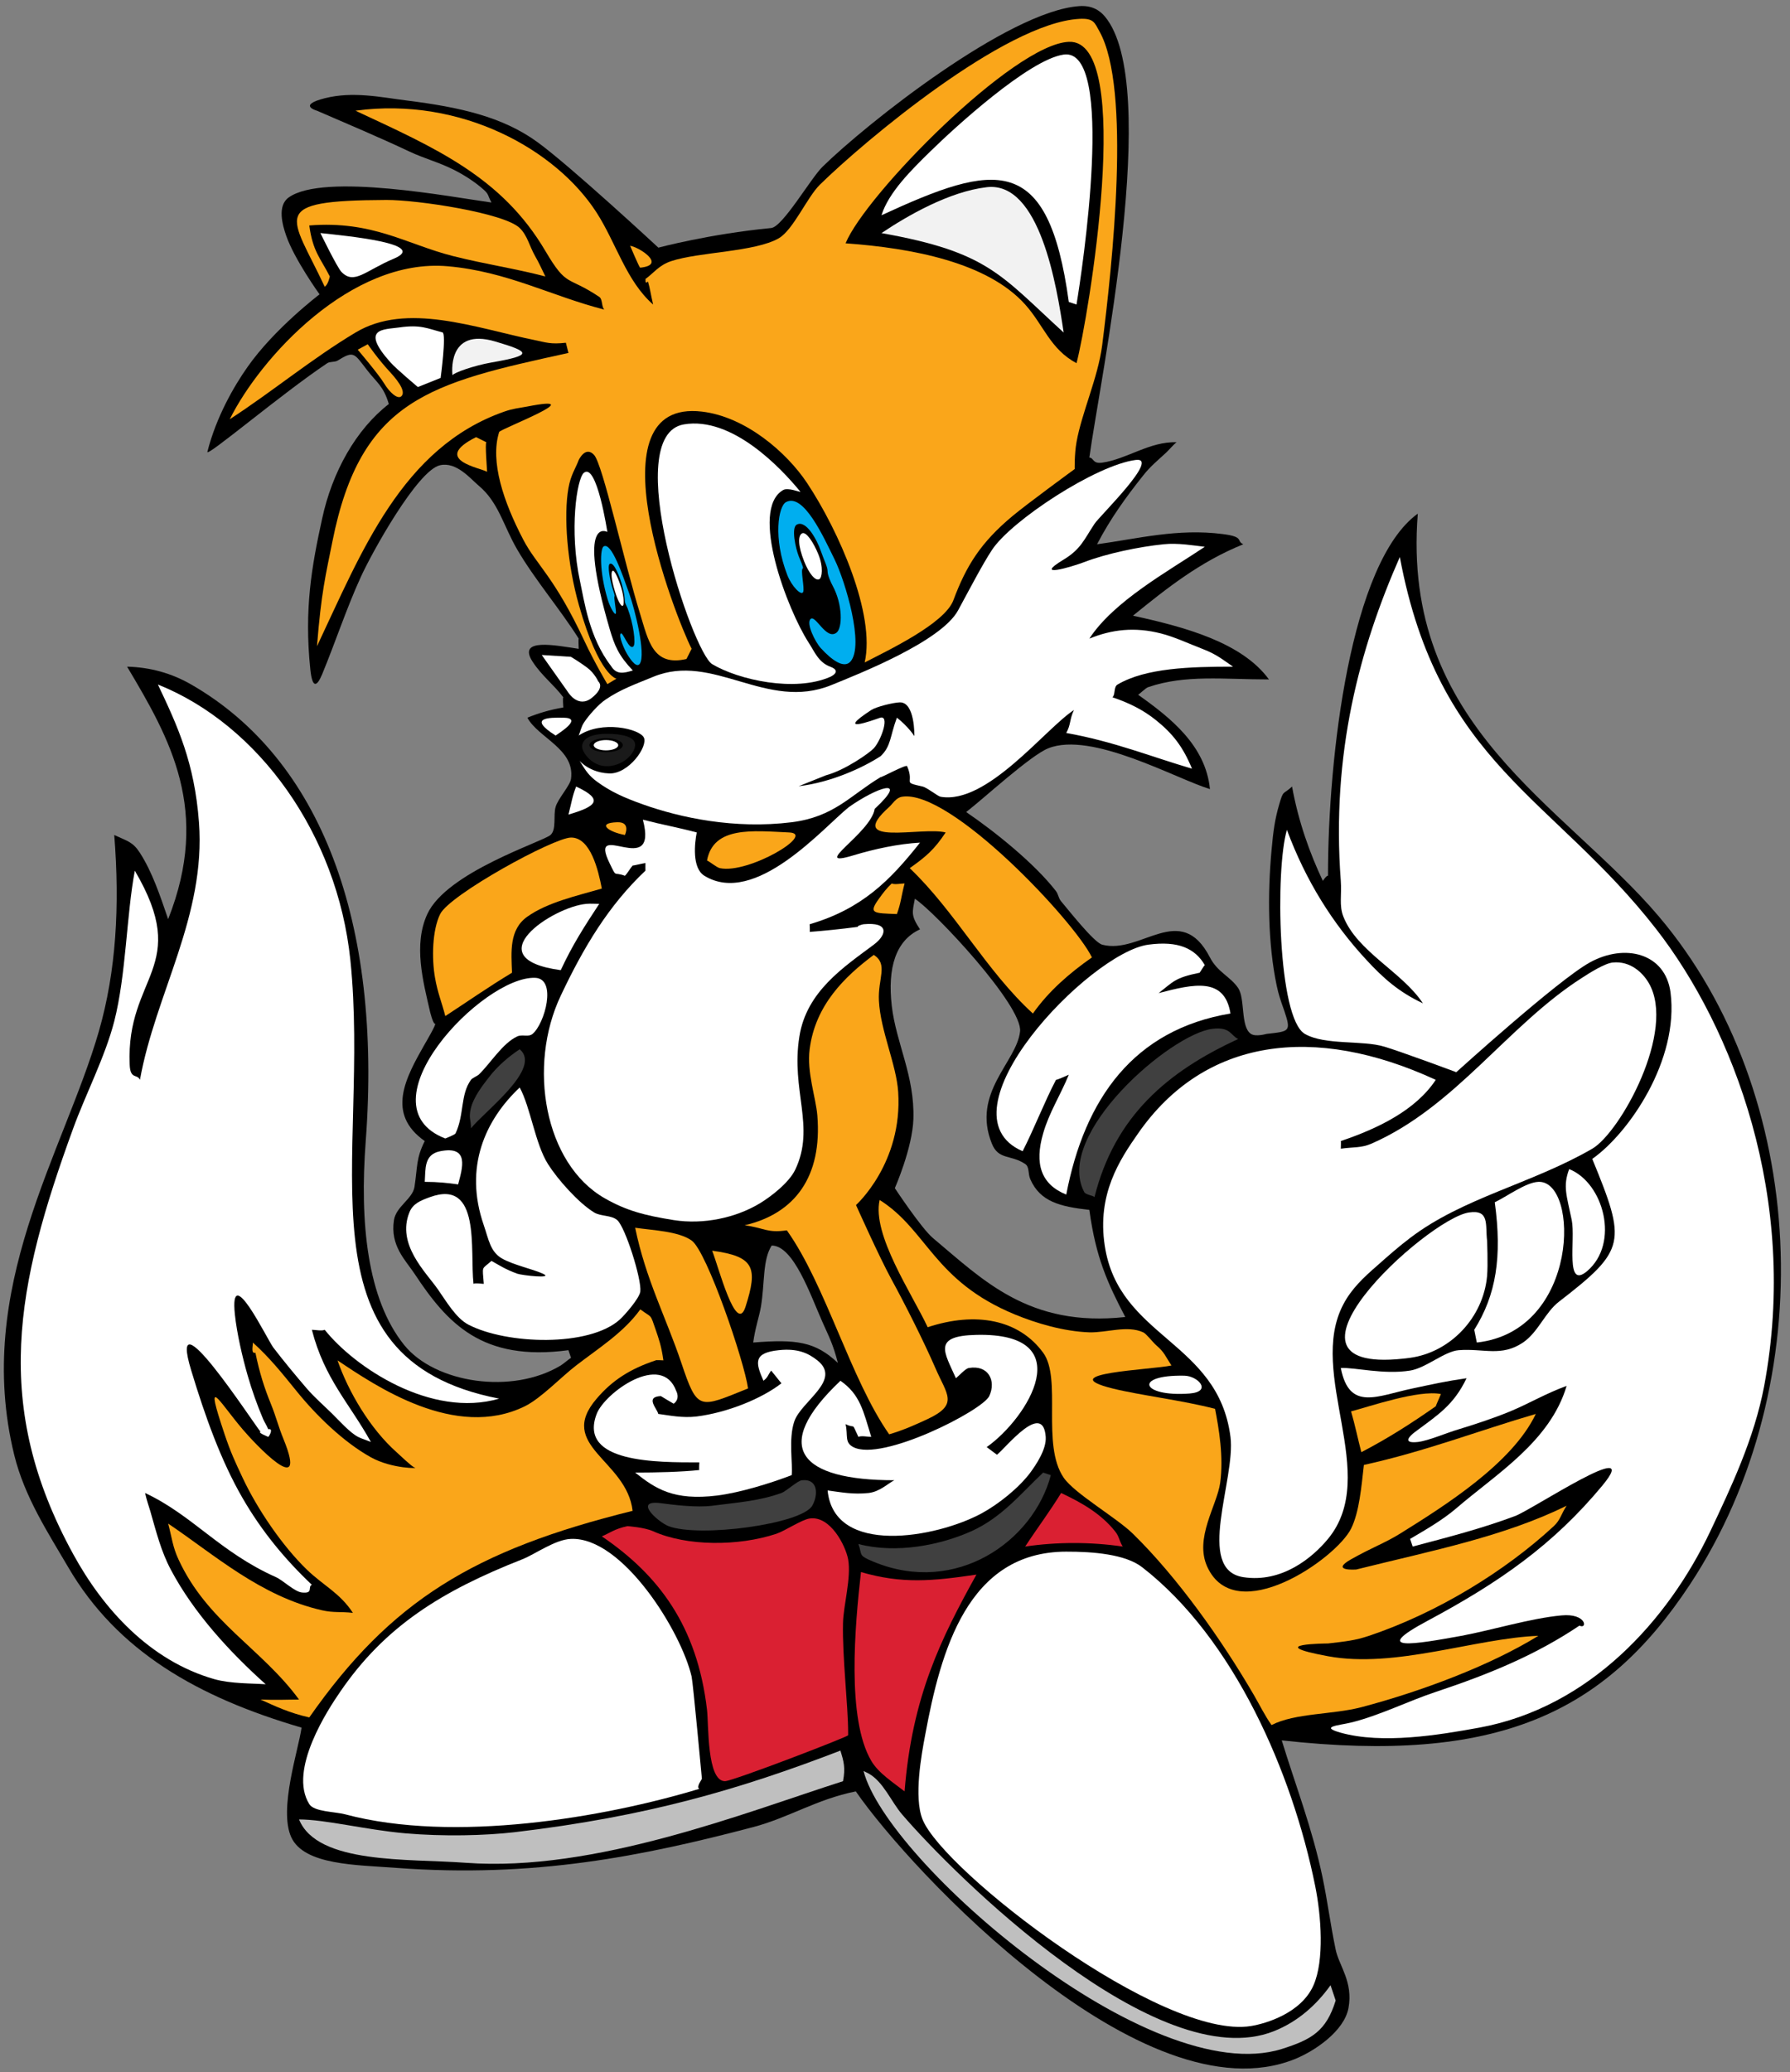 <?xml version="1.0" encoding="UTF-8" standalone="no"?>
<!-- Generator: Adobe Illustrator 15.0.0, SVG Export Plug-In . SVG Version: 6.00 Build 0)  -->

<svg
   xmlns:dc="http://purl.org/dc/elements/1.1/"
   xmlns:cc="http://creativecommons.org/ns#"
   xmlns:rdf="http://www.w3.org/1999/02/22-rdf-syntax-ns#"
   xmlns:svg="http://www.w3.org/2000/svg"
   xmlns="http://www.w3.org/2000/svg"
   xmlns:sodipodi="http://sodipodi.sourceforge.net/DTD/sodipodi-0.dtd"
   xmlns:inkscape="http://www.inkscape.org/namespaces/inkscape"
   version="1.1"
   id="ƒŒƒCƒ_x201E__x7C__1"
   x="0px"
   y="0px"
   width="197px"
   height="228px"
   viewBox="0 0 197 228"
   enable-background="new 0 0 197 228"
   xml:space="preserve"
   sodipodi:docname="tails.svg"
   inkscape:version="0.92.4 (5da689c313, 2019-01-14)"><rect x="0" y="0" width="197" height="228" fill="#808080" stroke="none"/><defs
   id="defs129" /><sodipodi:namedview
   pagecolor="#ffffff"
   bordercolor="#666666"
   borderopacity="1"
   objecttolerance="10"
   gridtolerance="10"
   guidetolerance="10"
   inkscape:pageopacity="0"
   inkscape:pageshadow="2"
   inkscape:window-width="1366"
   inkscape:window-height="715"
   id="namedview127"
   showgrid="false"
   inkscape:zoom="2.0701754"
   inkscape:cx="97.330357"
   inkscape:cy="146.2388"
   inkscape:window-x="-8"
   inkscape:window-y="22"
   inkscape:window-maximized="1"
   inkscape:current-layer="ƒŒƒCƒ_x201E__x7C__1" />
<g
   id="g124"
   transform="matrix(1.061,0,0,1.061,-6.175,-6.702)">
	<path
   d="m 177.904,101.367 c -9.89,-11.661 -26.766,-19.728 -25.019,-41.786 -6.995,5.05 -9.316,25.249 -9.316,37.555 -0.141,-0.066 -0.532,0.521 -0.532,0.529 -1.356,-2.868 -2.537,-6.149 -3.194,-9.786 -0.932,0.876 -0.89,0.297 -1.331,1.851 -0.441,1.504 -0.615,2.694 -0.798,4.761 -0.424,4.645 -0.366,9.728 0.532,14.017 0.083,0.413 0.225,0.934 0.266,1.058 0.208,0.71 0.366,1.099 0.532,1.587 0.724,2.165 0.533,2.107 -1.863,2.38 0,0 -1.098,0.323 -1.597,0 -1.106,-0.719 -0.59,-3.661 -1.331,-4.76 -0.815,-1.198 -2.138,-1.637 -2.928,-3.174 -3.053,-5.909 -7.162,-0.256 -11.179,-1.322 -0.873,-0.24 -3.585,-3.711 -4.258,-4.496 -0.283,-0.331 -0.283,-0.727 -0.533,-1.058 -2.212,-2.852 -6.313,-6.157 -9.315,-8.199 1.771,-1.363 6.679,-5.884 8.517,-6.611 4.5,-1.802 13.25,3.165 16.769,4.231 -0.449,-4.521 -4.084,-7.396 -7.453,-9.785 0.2,-0.099 0.757,-0.694 1.064,-0.793 3.876,-1.314 7.794,-0.794 12.51,-0.794 -2.812,-3.843 -8.708,-5.43 -14.106,-6.611 3.46,-2.802 6.928,-5.587 11.445,-7.405 -0.765,-0.339 0.158,-0.769 -2.129,-1.058 -4.683,-0.604 -8.8,0.479 -13.042,1.058 1.389,-2.669 3.002,-4.893 4.791,-7.141 0.732,-0.934 1.539,-1.587 2.396,-2.38 0.308,-0.289 0.749,-0.834 1.064,-1.058 -2.786,-0.099 -5.148,1.752 -7.719,2.116 -1.015,0.141 -0.848,-0.496 -1.331,-0.529 1.089,-8.009 7.561,-38.679 1.597,-45.753 -0.549,-0.645 -1.355,-1.157 -2.662,-1.058 -7.369,0.537 -22.1,12.224 -26.616,16.662 -1.206,1.173 -4.122,6.231 -5.323,6.347 -6.408,0.617 -11.7,2.035 -11.7,2.035 0,0 -9.134,-8.474 -12.569,-10.962 -3.618,-2.62 -8.053,-3.61 -13.526,-4.296 -2.745,-0.347 -5.573,-0.971 -8.493,-0.239 -2.919,0.731 -0.823,1.297 -0.823,1.297 3.136,1.355 6.646,2.843 9.582,4.231 1.563,0.735 2.994,1.091 4.525,1.851 1.106,0.545 2.295,1.306 3.194,2.116 0.549,0.488 0.391,0.587 0.798,1.322 -3.976,-0.537 -17.375,-3.124 -21.027,-0.529 -1.214,0.852 -0.657,2.859 -0.266,3.967 0.848,2.455 3.46,6.083 3.46,6.083 0,0 -4.681,3.546 -7.475,7.539 -1.373,1.942 -3.247,5.168 -4.158,8.789 -0.163,0.648 7.724,-6.046 12.432,-9.187 0.258,-0.182 0.79,-0.099 1.064,-0.264 1.697,-1.05 1.702,-0.798 3.041,0.945 0.998,1.306 1.717,1.649 2.282,3.55 -3.402,2.637 -5.872,7.033 -6.92,11.901 -1.056,4.834 -1.882,9.308 -1.221,15.639 0.208,1.986 0.68,1.791 1.221,0.493 1.381,-3.339 2.521,-6.827 3.993,-10.05 1.123,-2.496 5.905,-11.132 8.251,-11.636 1.705,-0.372 3.136,1.396 3.993,2.116 2.071,1.727 2.57,4.173 3.992,6.611 1.813,3.116 4.442,6.174 6.388,9.256 -0.05,0.008 0,0.967 0,1.058 -2.387,-0.355 -6.405,-1.182 -4.791,1.322 0.932,1.446 2.179,2.364 3.194,3.703 -0.083,0.058 0,0.934 0,1.058 -1.381,0.224 -2.662,0.62 -3.727,1.058 1.115,2.083 4.966,3.256 4.525,6.347 -0.108,0.719 -1.347,2.033 -1.597,2.909 -0.258,0.868 0.113,2.349 -0.533,2.909 -0.812,0.706 -10.771,3.843 -12.775,8.199 -1.472,3.182 -0.424,7.025 0.266,10.05 0,0.008 0.324,1.363 0.532,1.322 0.216,-0.05 -1.065,2.116 -1.065,2.116 -1.988,3.496 -4.034,7.215 0,10.05 -0.906,1.802 -0.74,2.636 -1.064,4.76 -0.2,1.24 -1.913,2.033 -2.129,3.438 -0.416,2.662 1.206,4.157 2.129,5.554 3.402,5.149 7.003,9.141 15.97,7.934 l 0.266,0.793 c -0.316,0.207 -0.773,0.611 -1.064,0.793 -5.057,3.049 -13.042,1.834 -16.236,-2.116 -3.843,-4.76 -4.633,-12.711 -3.993,-21.157 1.705,-22.752 -4.666,-39.621 -18.099,-47.34 -2.038,-1.174 -4.258,-1.793 -6.654,-1.852 4.466,7.488 8.708,14.935 4.258,26.183 -0.823,-2.405 -1.639,-4.868 -2.928,-6.876 -0.74,-1.149 -1.289,-1.207 -2.662,-1.852 0.583,7.372 0.2,14.125 -1.597,20.364 -3.626,12.545 -13,26.628 -8.784,43.901 1.073,4.405 3.585,8.199 5.589,11.637 5.099,8.752 13.466,13.513 24.221,16.662 -0.308,2.281 -2.404,8.463 -1.065,11.372 1.339,2.901 6.771,2.86 10.913,3.174 14.282,1.058 25.494,-1.207 36.997,-4.231 3.743,-0.992 6.546,-2.876 10.647,-3.703 5.639,8.19 29.843,34.042 45.514,27.769 2.079,-0.834 5.132,-2.893 5.589,-5.29 0.507,-2.744 -0.981,-4.38 -1.331,-6.083 -0.565,-2.719 -0.833,-4.97 -1.366,-7.515 -1.064,-5.066 -2.776,-9.444 -4.224,-14.171 22.283,2.463 33.47,-2.735 42.32,-16.132 13.834,-20.95 12.262,-51.058 -3.192,-69.29 z m -93.956,44.167 c 0.208,-1.529 0.607,-2.612 0.799,-3.703 0.416,-2.488 0.161,-4.851 1.117,-6.354 2.275,0 4.023,5.131 5.271,7.941 0.666,1.504 1.098,2.281 1.597,4.231 -2.346,-2.214 -4.309,-2.471 -8.784,-2.115 z M 102.58,134.69 c -1.181,-0.992 -3.94,-5.164 -3.94,-5.164 0,0 1.825,-4.134 1.925,-7.175 0.142,-4.479 -1.793,-7.843 -2.243,-11.728 -0.458,-3.95 0.416,-6.785 2.928,-7.934 -0.957,-1.446 -0.807,-1.727 -0.532,-3.173 2.079,1.347 11.179,11.083 10.913,13.752 -0.333,3.165 -5.057,6.347 -2.928,11.636 0.69,1.728 1.963,1.116 3.46,2.116 0.458,0.306 0.274,1.008 0.532,1.586 1.015,2.314 3.069,2.835 6.122,3.174 0.666,4.934 1.896,7.604 3.726,11.107 -9.999,1.101 -14.765,-3.849 -19.963,-8.197 z"
   id="path2"
   inkscape:connector-curvature="0" />
	<path
   d="m 95.394,189.964 c 2.404,9.38 29.719,33.1 43.384,28.827 3.111,-0.984 4.608,-1.852 5.589,-5.025 0,0 -0.465,-1.38 -0.532,-1.587 -1.464,2.05 -3.385,3.769 -5.855,4.76 -12.052,4.818 -33.262,-16.248 -38.594,-22.48 -1.131,-1.322 -1.93,-3.372 -3.46,-4.231 z"
   id="path4"
   inkscape:connector-curvature="0"
   style="fill:#bfbfbf" />
	<path
   d="m 92.998,187.849 c -10.497,4.042 -20.104,6.843 -33.803,8.463 -3.086,0.355 -7.354,0.461 -11.355,0.114 -4.101,-0.364 -8.274,-1.437 -11.002,-1.437 1.913,4.678 11.329,4.05 17.301,4.496 13.383,0.991 29.003,-5.224 39.126,-8.463 0.265,-1.397 0.074,-2.049 -0.267,-3.173 z"
   id="path6"
   inkscape:connector-curvature="0"
   style="fill:#bfbfbf" />
	<path
   d="m 95.127,169.336 c -0.632,5.604 -1.498,15.207 1.064,19.57 0.749,1.281 2.263,2.24 3.46,3.174 0.782,-9.893 3.809,-15.901 7.452,-22.48 -4.557,0.67 -7.692,0.983 -11.976,-0.264 z"
   id="path8"
   inkscape:connector-curvature="0"
   style="fill:#da2032" />
	<path
   d="m 116.42,167.22 c -10.214,0.008 -13.009,10.223 -14.639,19.042 -0.366,1.926 -1.198,6.422 -0.266,8.728 2.154,5.364 24.886,22.918 34.069,21.422 1.534,-0.252 5.183,-1.32 6.473,-4.204 1.157,-2.588 0.805,-7.246 0.189,-10.301 -2.362,-11.718 -8.396,-25.66 -17.955,-33.075 -1.731,-1.343 -5.06,-1.62 -7.871,-1.612 z"
   id="path10"
   inkscape:connector-curvature="0"
   style="fill:#ffffff" />
	<path
   d="m 65.051,165.897 c -1.647,0.058 -3.701,1.579 -5.057,2.116 -8.342,3.281 -14.24,6.934 -18.897,13.752 -1.206,1.752 -5.415,8.1 -3.194,11.637 0.499,0.802 2.637,0.769 3.726,1.058 11.304,3.009 26.883,0.331 36.73,-2.645 -0.374,-0.19 0.316,-1.033 0.266,-1.058 0,0 -0.915,-9.917 -1.064,-10.579 -1.073,-4.66 -7.154,-14.495 -12.51,-14.281 z"
   id="path12"
   inkscape:connector-curvature="0"
   style="fill:#ffffff" />
	<path
   d="m 89.804,163.782 c -0.824,0.116 -2.537,1.273 -3.46,1.587 -3.976,1.314 -9.307,1.29 -12.776,-0.265 -0.906,-0.413 -2.662,-0.529 -2.662,-0.529 -1.339,0.273 -1.93,0.769 -2.662,1.058 5.814,3.95 9.89,9.215 10.913,17.984 0.183,1.579 -0.025,7.405 1.863,7.405 0.815,-0.008 12.643,-4.554 12.776,-4.76 0,-0.091 0,-0.173 0,-0.265 0,-2.876 -0.615,-7.835 -0.532,-11.372 0.033,-1.785 0.874,-4.711 0.532,-6.612 -0.257,-1.388 -1.829,-4.545 -3.992,-4.231 z"
   id="path14"
   inkscape:connector-curvature="0"
   style="fill:#da2032" />
	<path
   d="m 115.888,161.137 c -1.223,1.992 -2.454,3.604 -3.727,5.554 3.261,-0.487 6.837,-0.487 10.114,0 -0.424,-0.735 -0.341,-1.017 -0.798,-1.587 -1.43,-1.785 -3.36,-2.925 -5.589,-3.967 z"
   id="path16"
   inkscape:connector-curvature="0"
   style="fill:#da2032" />
	<path
   d="m 89.005,159.815 c -0.458,0.042 -1.613,1.132 -2.129,1.322 -2.295,0.827 -4.491,0.975 -7.186,1.322 -1.655,0.207 -3.993,-0.091 -5.323,-0.264 -2.953,-0.389 -0.233,1.983 0.798,2.38 3.21,1.215 13.791,-0.207 14.905,-2.116 0.616,-1.065 0.665,-2.818 -1.065,-2.644 z"
   id="path18"
   inkscape:connector-curvature="0"
   style="fill:#404040" />
	<path
   d="m 114.025,159.021 c -2.346,2.207 -4.292,4.661 -7.453,6.083 -3.177,1.422 -7.752,2.364 -11.711,1.323 0.432,1.165 -0.092,1.157 1.597,1.851 8.534,3.513 16.552,-2.124 18.365,-8.992 z"
   id="path20"
   inkscape:connector-curvature="0"
   style="fill:#404040" />
	<path
   d="m 145.964,152.674 c 0.399,1.363 0.732,2.967 1.065,4.231 2.803,-1.455 5.24,-3.025 7.719,-4.76 -0.009,-0.017 0.729,-1.707 0.539,-1.269 -2.314,-0.474 -7.526,1.335 -9.323,1.798 z"
   id="path22"
   inkscape:connector-curvature="0"
   style="fill:#faa61a" />
	<path
   d="M 105.242,149.5"
   id="path24"
   inkscape:connector-curvature="0"
   style="fill:#ffffff" />
	<path
   d="m 128.664,148.972 c -5.339,-0.099 -4.466,2.223 0.533,1.851 2.403,-0.182 0.906,-1.826 -0.533,-1.851 z"
   id="path26"
   inkscape:connector-curvature="0"
   style="fill:#ffffff" />
	<path
   d="m 86.61,146.327 c -2.678,0.272 -2.42,1.306 -1.597,3.173 0.491,-0.396 0.416,-0.521 0.798,-1.058 l 1.064,1.322 c -2.079,1.612 -5.614,3.033 -8.783,3.438 -1.489,0.182 -2.853,-0.116 -3.992,-0.265 -0.108,-0.545 -1.414,-1.769 0.266,-1.851 0,0 1.198,0.727 1.331,0.793 0.724,-0.521 0.266,-1.322 0.266,-1.322 -1.497,-4.091 -7.411,0.182 -8.251,2.38 -1.955,5.1 6.288,5.025 10.646,5.025 0,0.033 -0.042,0.777 0,0.793 -1.805,0.198 -4.45,0.265 -6.654,0.265 2.087,1.661 3.976,2.942 8.517,2.38 2.396,-0.306 5.548,-1.281 7.719,-2.116 0.133,-1.132 -0.349,-3.736 0.266,-5.554 0.699,-2.107 4.991,-4.289 2.396,-6.347 -0.948,-0.75 -2.038,-1.262 -3.992,-1.056 z"
   id="path28"
   inkscape:connector-curvature="0"
   style="fill:#ffffff" />
	<path
   d="m 107.104,144.74 c -4.625,0.099 -3.318,1.802 -2.129,4.496 0.308,-0.24 0.973,-1 1.331,-1.058 2.029,-0.355 2.87,1.306 2.129,2.909 -0.707,1.496 -11.129,6.835 -14.106,5.29 -0.932,-0.488 -0.524,-1.182 -0.799,-2.38 1.106,0.545 0.549,-0.331 1.331,1.322 0.291,-0.148 0.99,0 1.331,0 -0.823,-2.678 -1.148,-4.397 -3.194,-5.818 -7.328,6.926 -4.184,10.314 5.589,10.314 -0.64,0.314 -1.489,1.182 -2.662,1.322 -1.588,0.173 -2.845,-0.074 -4.259,-0.265 0.666,6.827 11.254,4.926 15.97,2.38 1.78,-0.967 3.859,-2.636 5.057,-4.231 0.574,-0.785 1.688,-2.405 1.597,-3.703 -0.274,-3.802 -4.184,1.19 -5.057,1.852 -0.025,-0.017 -1.064,-0.793 -1.064,-0.793 4.259,-3 9.782,-11.885 -1.065,-11.637 z"
   id="path30"
   inkscape:connector-curvature="0"
   style="fill:#ffffff" />
	<path
   d="m 72.237,142.096 c -1.713,2.396 -4.333,4.025 -6.654,5.818 -1.555,1.19 -3.635,3.396 -5.323,4.231 -7.211,3.537 -15.471,-2.108 -19.43,-4.761 1.114,3.231 3.377,7.083 6.122,9.521 0.258,0.231 1.622,1.537 1.863,1.587 0.624,0.107 -2.304,0.173 -4.525,-1.058 -2.87,-1.595 -5.714,-4.388 -7.719,-6.876 -1.472,-1.818 -2.794,-3.471 -4.524,-5.025 0.033,0.272 -0.241,1.207 0.266,1.058 0.433,2.107 0.923,3.628 1.597,5.29 0.574,1.413 0.74,2.256 1.331,3.703 2.612,6.421 -3.028,0.396 -4.259,-1.058 -2.52,-2.967 -4.034,-5.926 -1.863,0.529 0.632,1.884 1.089,2.852 1.863,4.496 1.531,3.265 4.134,7.083 6.654,9.521 1.705,1.653 3.427,2.413 4.791,4.496 -1.339,-0.149 -1.963,0.008 -3.194,-0.265 -6.388,-1.446 -11.22,-5.802 -15.97,-8.992 0.399,1.521 0.466,2.405 1.065,3.702 2.986,6.496 8.633,9.249 12.509,14.546 -1.181,0 -2.354,0.066 -3.992,0 1.505,0.678 3.002,1.397 5.057,1.851 8.451,-12.066 17.026,-17.339 33.537,-21.422 -0.599,-5.289 -7.952,-6.727 -3.727,-11.637 1.622,-1.9 3.452,-3.074 6.122,-3.967 0,-0.05 0.724,0 0.798,0 -0.208,-1.504 -0.474,-2.215 -0.798,-3.173 -0.607,-1.744 -0.324,-1.165 -1.597,-2.115 z"
   id="path32"
   inkscape:connector-curvature="0"
   style="fill:#faa61a" />
	<path
   d="m 79.69,136.013 c 0.648,1.612 2.495,8.81 3.46,5.818 1.306,-4.075 0.923,-5.231 -3.46,-5.818 z"
   id="path34"
   inkscape:connector-curvature="0"
   style="fill:#faa61a" />
	<path
   d="m 71.705,133.632 c 1.098,5.347 3.194,9.273 4.791,14.017 1.688,5.033 1.838,4.694 6.92,2.645 -0.391,-2.81 -4.267,-14.215 -5.855,-15.339 -1.373,-0.967 -3.977,-1.05 -5.856,-1.323 z"
   id="path36"
   inkscape:connector-curvature="0"
   style="fill:#faa61a" />
	<path
   d="m 158.208,132.045 c -4.367,0.62 -22.566,17.29 -6.122,15.075 4.167,-0.57 7.586,-4.157 7.985,-8.463 0.108,-1.207 0,-3.702 0,-3.702 -0.191,-1.637 0.275,-3.224 -1.863,-2.91 z"
   id="path38"
   inkscape:connector-curvature="0"
   style="fill:#ffffff" />
	<path
   d="m 97.064,130.751 c -0.815,3.587 3.354,9.716 4.983,13.195 4.992,-1.646 9.449,-0.81 11.978,2.645 1.971,2.694 -0.216,9.521 2.129,12.959 1.114,1.637 5.498,4.157 7.187,5.818 4.625,4.529 9.199,10.984 12.509,16.662 0.69,1.19 1.156,2.165 1.863,3.173 2.462,-1.264 6.305,-1.066 9.316,-1.851 6.229,-1.645 13.35,-4.314 18.365,-7.405 -6.538,0.248 -14.832,3.409 -21.826,2.116 -6.993,-1.293 0,-1.322 0,-1.322 1.863,-0.215 2.795,-0.306 4.259,-0.793 7.136,-2.405 14.123,-6.71 19.164,-11.372 0.707,-0.661 0.757,-1.256 1.331,-2.116 -6.555,3.215 -13.849,4.628 -21.826,6.612 0,0 -2.767,0.203 -0.532,-1.058 2.235,-1.26 3.46,-1.661 5.057,-2.645 4.7,-2.925 11.678,-7.322 14.106,-12.43 -5.814,1.694 -11.428,3.876 -17.833,5.29 -0.258,2.24 -0.466,4.868 -1.331,6.612 -1.58,3.141 -11.969,10.331 -14.905,3.967 -1.38,-2.983 1.006,-6.38 1.331,-8.728 0.366,-2.71 -0.133,-5.603 -0.532,-7.669 -3.335,-0.876 -7.827,-1.413 -10.646,-2.116 -6.338,-1.587 4.076,-1.934 6.122,-2.38 -0.682,-1.042 -0.715,-1.355 -1.597,-2.116 -0.316,-0.272 -1.015,-1.182 -1.331,-1.322 -1.664,-0.76 -3.785,0.05 -5.589,0 -2.67,-0.091 -5.525,-0.948 -7.719,-1.851 -8.433,-3.475 -9.076,-8.751 -14.033,-11.875 z"
   id="path40"
   inkscape:connector-curvature="0"
   style="fill:#faa61a" />
	<path
   d="m 165.395,128.872 c -1.306,0.049 -3.352,1.57 -4.525,2.116 0.773,5.678 0.141,9.612 -2.129,13.224 l 0.266,1.322 c 10.704,-1.191 10.638,-16.852 6.388,-16.662 z"
   id="path42"
   inkscape:connector-curvature="0"
   style="fill:#ffffff" />
	<path
   d="m 168.588,127.55 c -0.674,1.777 -0.258,2.744 0.266,5.289 0.408,2.017 -0.724,7.248 1.597,5.29 3.41,-2.91 1.705,-9.166 -1.863,-10.579 z"
   id="path44"
   inkscape:connector-curvature="0"
   style="fill:#ffffff" />
	<path
   d="m 51.477,125.698 c -1.697,0.331 -1.505,1.852 -1.597,3.174 1.356,0 2.396,0.116 3.46,0.265 0.441,-1.679 1.214,-4.05 -1.863,-3.439 z"
   id="path46"
   inkscape:connector-curvature="0"
   style="fill:#ffffff" />
	<path
   d="m 59.728,119.087 c -3.568,3.363 -5.814,8.256 -3.726,14.281 0.499,1.455 0.674,2.744 1.863,3.438 1.173,0.678 3.186,1.099 4.259,1.587 1.239,0.562 -2.188,0.173 -2.662,0 -1.248,-0.463 -1.755,-0.818 -2.662,-1.323 -1.064,0.951 -0.94,0.422 -0.798,2.38 -0.191,0 -0.915,-0.116 -1.065,0 -0.391,-3.488 0.807,-10.934 -4.524,-8.992 -1.007,0.363 -1.772,0.686 -2.129,1.586 -1.331,3.298 1.672,6.157 2.928,7.934 0.848,1.199 1.88,3.017 3.194,3.703 3.968,2.058 12.51,2.339 15.704,-0.529 0.507,-0.463 2.038,-2.198 2.129,-2.909 0.15,-1.272 -1.556,-6.678 -2.396,-7.405 -0.607,-0.529 -1.705,-0.372 -2.396,-0.793 -1.622,-0.992 -3.785,-3.43 -4.791,-5.024 -1.323,-2.1 -1.797,-5.852 -2.928,-7.934 z"
   id="path48"
   inkscape:connector-curvature="0"
   style="fill:#ffffff" />
	<path
   d="m 59.728,115.12 c -1.198,0.802 -2.32,1.769 -3.194,2.909 -0.666,0.851 -1.589,2.066 -1.863,3.174 -0.274,1.066 0.025,1.289 0,2.116 1.496,-1.836 7.402,-6.233 5.057,-8.199 z"
   id="path50"
   inkscape:connector-curvature="0"
   style="fill:#404040" />
	<path
   d="m 131.592,113.004 c -4.333,0.504 -16.461,10.967 -13.308,16.926 0.149,0.29 0.964,0.364 1.064,0.529 2.113,-8.438 7.627,-13.05 14.905,-16.397 -0.782,-0.372 -0.79,-1.281 -2.661,-1.058 z"
   id="path52"
   inkscape:connector-curvature="0"
   style="fill:#404040" />
	<path
   d="m 61.325,107.715 c -5.448,-0.199 -18.199,13.231 -9.316,16.661 0,0 0.99,-0.38 1.065,-0.529 0.915,-1.951 0.482,-4 1.597,-5.554 0.108,-0.166 0.657,-0.405 0.799,-0.529 1.198,-1.14 2.462,-3.256 3.992,-3.967 0.532,-0.256 1.148,0.099 1.597,-0.265 1.28,-1.065 2.553,-5.743 0.266,-5.817 z"
   id="path54"
   inkscape:connector-curvature="0"
   style="fill:#ffffff" />
	<path
   d="m 173.113,106.128 c -0.832,0.074 -2.471,1.115 -3.194,1.587 -7.686,4.901 -13.117,13.372 -21.825,17.19 -1.09,0.471 -1.813,0.339 -3.194,0.529 0,-0.042 0.033,-0.793 0,-0.793 3.876,-1.306 7.777,-3.207 9.848,-6.347 -12.61,-5.818 -23.988,-4.355 -30.875,5.554 -1.905,2.728 -4.275,6.29 -3.46,11.637 1.447,9.579 11.761,9.86 13.042,19.835 0.558,4.422 -3.693,13.769 1.331,14.546 4,0.612 7.153,-2 8.783,-3.967 5.49,-6.653 -2.229,-17.1 1.597,-24.331 0.848,-1.62 2.121,-2.801 3.46,-3.967 1.131,-1 2.221,-1.976 3.46,-2.909 5.515,-4.199 12.568,-5.595 18.898,-9.256 2.894,-1.686 8.758,-12.248 5.855,-17.19 -0.632,-1.085 -1.929,-2.3 -3.726,-2.118 z"
   id="path56"
   inkscape:connector-curvature="0"
   style="fill:#ffffff" />
	<path
   d="m 96.458,105.334 c -2.986,2.231 -6.072,5.19 -6.654,9.785 -0.308,2.413 0.647,5.012 0.798,6.876 0.512,6.306 -2.289,10.156 -7.539,11.381 2.046,0.273 2.304,0.822 4.375,0.525 4.051,5.694 6.582,15.393 10.616,21.153 1.514,-0.446 2.77,-1.017 3.992,-1.586 3.261,-1.529 1.988,-2.529 0.799,-5.29 -1.181,-2.728 -3.16,-6.648 -4.557,-9.202 -1.272,-2.323 -3.675,-7.7 -3.675,-7.7 0,0 4.854,-4.346 4.375,-11.725 -0.184,-2.834 -1.841,-6.357 -1.999,-9.457 -0.123,-2.322 0.999,-3.76 -0.531,-4.76 z"
   id="path58"
   inkscape:connector-curvature="0"
   style="fill:#faa61a" />
	<path
   d="m 124.938,104.276 c -6.113,0.818 -22.075,17.496 -13.042,21.422 1.173,-2.289 2.262,-5.116 3.46,-7.405 0.183,-0.008 0.915,-0.355 1.331,-0.529 -0.89,2.157 -2.055,3.951 -2.662,6.083 -0.907,3.132 -0.25,5.273 2.396,6.347 1.905,-9.942 6.995,-17.108 17.034,-18.777 -0.607,-3.802 -3.792,-3.074 -7.453,-2.116 1.531,-1.182 1.647,-1.586 4.259,-2.116 0,0 0.466,-0.752 0.532,-0.793 -1.015,-1.719 -2.736,-2.537 -5.855,-2.116 z"
   id="path60"
   inkscape:connector-curvature="0"
   style="fill:#ffffff" />
	<path
   d="m 66.648,100.045 c -3.46,0.289 -11.611,5.669 -2.662,6.876 1.223,-2.636 2.47,-4.562 3.992,-6.876 -0.482,0 -0.864,-0.042 -1.33,0 z"
   id="path62"
   inkscape:connector-curvature="0"
   style="fill:#ffffff" />
	<path
   d="m 98.321,97.929 c -0.532,0.496 -0.915,1 -1.331,1.587 -1.131,1.554 -0.549,1.488 1.863,1.587 0.424,-1.141 0.441,-1.81 0.799,-3.174 -0.316,0 -1.073,0.149 -1.331,0 z"
   id="path64"
   inkscape:connector-curvature="0"
   style="fill:#faa61a" />
	<path
   d="m 65.051,93.169 c -1.796,0.008 -12.58,5.922 -13.574,7.934 -0.821,1.663 -0.89,4.595 -0.532,6.612 0.274,1.586 0.715,2.578 1.064,3.967 2.396,-1.562 4.45,-3.008 6.92,-4.496 -0.083,-2.165 -0.308,-4.479 1.597,-5.818 2.088,-1.479 5.065,-2.141 7.719,-2.909 -0.366,-1.926 -1.173,-5.307 -3.194,-5.29 z"
   id="path66"
   inkscape:connector-curvature="0"
   style="fill:#faa61a" />
	<path
   d="m 87.675,92.64 c -3.776,-0.174 -7.852,-0.67 -8.517,2.909 0.274,0.108 0.981,0.711 1.331,0.793 2.969,0.629 10.022,-3.578 7.186,-3.702 z"
   id="path68"
   inkscape:connector-curvature="0"
   style="fill:#faa61a" />
	<path
   d="m 69.842,91.582 c -2.146,0.066 -0.973,0.992 0.799,1.322 0,0 0.656,-1.372 -0.799,-1.322 z"
   id="path70"
   inkscape:connector-curvature="0"
   style="fill:#faa61a" />
	<path
   d="m 99.386,88.938 c -0.632,0.099 -0.957,0.719 -1.331,1.058 -4.691,4.198 3.418,2.008 5.855,2.645 -1.165,1.76 -2.038,2.512 -3.726,3.702 4.741,4.521 7.935,10.653 12.776,15.075 1.646,-2.331 3.776,-4.174 6.122,-5.818 -1.739,-3.662 -14.672,-17.489 -19.696,-16.662 z"
   id="path72"
   inkscape:connector-curvature="0"
   style="fill:#faa61a" />
	<path
   d="m 96.554,90.191 c 3.639,-3.386 0.237,-2.251 -2.692,-0.173 -2.637,2.116 -9.689,10.349 -14.971,7.117 -1.314,-0.802 -1.015,-3.405 -0.798,-4.496 -1.93,-0.513 -3.577,-0.802 -5.589,-1.323 1.664,6.323 -5.764,-0.231 -3.46,4.496 0.782,1.611 0.357,0.852 1.597,1.322 0.299,-0.297 0.507,-0.719 0.798,-1.058 0.083,0.008 0.931,-0.199 1.331,-0.265 0,0.033 -0.008,0.785 0,0.793 -3.81,3.595 -6.396,7.909 -8.783,12.959 -3.452,7.273 -1.719,17.416 4.553,21.01 2.229,1.273 4.098,1.775 7.158,2.263 3.094,0.488 6.447,-0.233 8.942,-1.737 1.206,-0.736 3.026,-2.145 3.675,-3.5 2.113,-4.455 -0.481,-8.176 0.425,-13.804 0.74,-4.662 4.575,-7.174 7.719,-9.521 1.364,-1.024 1.639,-2.372 -1.064,-2.116 -0.142,0.008 -0.832,0.24 -0.532,0.265 -1.946,0.256 -3.618,0.421 -5.057,0.529 0.042,-0.033 0,-0.744 0,-0.793 5.464,-1.604 8.384,-4.595 11.445,-8.463 -2.237,0.124 -4.716,0.653 -6.92,1.322 -4.645,1.399 1.815,-2.268 2.223,-4.827 z"
   id="path74"
   inkscape:connector-curvature="0"
   style="fill:#ffffff" />
	<path
   d="m 65.583,87.879 c -0.416,1.058 -0.465,1.628 -0.798,2.909 2.878,-0.85 3.735,-1.537 0.798,-2.909 z"
   id="path76"
   inkscape:connector-curvature="0"
   style="fill:#ffffff" />
	<path
   d="m 64.252,80.739 c -1.539,-0.025 -3.727,0 -0.798,1.852 0.358,-0.257 2.911,-1.827 0.798,-1.852 z"
   id="path78"
   inkscape:connector-curvature="0"
   style="fill:#ffffff" />
	<path
   d="m 22.199,77.301 c 2.063,4.355 3.793,8.099 4.259,14.281 0.732,9.728 -4.508,17.744 -6.122,26.711 -0.291,-0.653 -1.006,0.008 -1.064,-1.587 -0.391,-9.256 6.446,-10.042 0.532,-20.1 -0.865,4.595 -0.898,10.769 -2.129,15.604 -0.957,3.711 -2.978,7.587 -4.259,11.108 -5.955,16.306 -8.459,28.736 0,44.166 3.086,5.645 7.918,11.042 14.639,12.959 1.68,0.479 3.942,0.43 5.323,0.529 -3.685,-3.298 -7.461,-7.381 -9.848,-11.901 -1.006,-1.893 -1.505,-3.909 -2.129,-6.083 -0.125,-0.43 -0.35,-1.033 -0.533,-1.851 4.949,2.322 7.744,6.124 13.575,8.728 0.715,0.314 1.904,1.488 2.662,1.587 1.289,0.157 0.59,-0.595 1.064,-0.793 -2.787,-2.637 -5.207,-5.562 -7.187,-8.992 -2.237,-3.859 -3.893,-8.496 -5.323,-13.223 -2.562,-8.405 6.354,5.339 7.187,6.347 -0.35,0.066 0.765,0.512 0.798,0.529 0.117,-0.083 0.583,-0.925 0,-0.793 -0.199,-0.471 -0.399,-0.744 -0.532,-1.058 -0.624,-1.471 -1.173,-3.017 -1.597,-4.496 -0.558,-1.934 -1.131,-4.421 -1.331,-6.347 -0.591,-5.637 3.36,2.611 3.992,3.438 1.098,1.43 2.263,2.835 3.46,4.231 0.782,0.909 1.788,1.785 2.662,2.645 0.724,0.711 1.796,1.926 2.662,2.38 0.391,0.198 0.973,0.372 1.331,0.529 -2.212,-4 -4.816,-6.545 -6.122,-11.636 0.308,0 1.064,0.148 1.331,0 3.102,3.893 11.045,9.198 18.099,7.14 C 36.182,147.213 44.291,126.477 42.162,105.865 40.813,92.854 32.679,81.491 22.199,77.301 Z"
   id="path80"
   inkscape:connector-curvature="0"
   style="fill:#ffffff" />
	<path
   d="m 151.021,64.077 c -4.159,9.438 -7.12,20.348 -6.122,33.588 0.108,1.43 -0.191,2.545 0.266,3.702 1.431,3.637 6.122,5.752 8.251,8.992 -2.529,-1.19 -4.109,-2.612 -5.855,-4.496 -3.502,-3.777 -6.28,-8.19 -8.251,-13.488 -1.223,4.107 -0.957,19.538 1.863,21.157 2.096,1.199 5.98,0.628 8.251,1.323 1.913,0.578 7.453,2.645 7.453,2.645 0,0 10.555,-9.563 13.841,-11.372 3.651,-2.025 7.851,-0.969 8.383,3.106 0.898,6.992 -4.299,14.572 -8.117,17.258 3.551,8.662 3.526,9.414 -3.46,14.811 -1.447,1.116 -2.137,3.148 -3.726,4.231 -2.254,1.512 -4.067,0.595 -6.654,0.793 -1.48,0.107 -3.402,1.851 -5.057,2.116 -2.778,0.438 -5.722,-0.347 -7.186,-0.265 0.881,4.538 3.817,2.868 7.453,2.116 2.154,-0.455 3.402,-0.744 5.589,-1.058 -1.339,2.801 -2.995,3.818 -5.323,5.554 -0.566,0.413 -1.406,1.24 0.266,1.058 1.123,-0.132 2.911,-0.925 4.258,-1.322 1.764,-0.537 3.61,-1.148 5.323,-1.851 2.021,-0.843 3.643,-1.835 5.856,-2.645 -1.713,5.793 -7.37,9.174 -11.445,12.695 -1.397,1.198 -3.186,2.231 -4.791,3.173 l 0.267,0.793 c 3.751,-0.992 7.161,-1.868 10.646,-3.173 1.788,-0.678 13.35,-8.38 9.049,-3.174 -5.107,6.166 -10.696,10.05 -18.099,14.017 -6.171,3.29 -1.306,2.455 3.46,1.587 3.194,-0.595 7.203,-1.826 10.38,-2.116 2.612,-0.248 2.72,1.479 1.863,1.058 -4.45,2.983 -9.141,4.958 -14.905,6.876 -2.762,0.909 -5.848,2.455 -8.784,3.174 -1.272,0.306 -3.335,0.421 -1.064,1.058 4.325,1.199 10.123,0.248 14.373,-0.529 11.445,-2.107 19.58,-11.141 23.955,-20.364 2.129,-4.512 4.558,-9.595 5.589,-15.075 3.643,-19.422 -3.269,-37.166 -11.179,-47.34 -10.73,-13.802 -22.599,-17.133 -26.617,-38.613 z"
   id="path82"
   inkscape:connector-curvature="0"
   style="fill:#ffffff" />
	<path
   d="m 68.819,61.48 c 0,0 -1.095,-7.251 -2.438,-6.13 -0.733,0.612 -1.531,5.982 -0.398,11.233 0.431,1.993 0.945,5.859 3.213,8.788 0.567,0.945 1.323,0.756 2.268,0.473 -1.468,-1.533 -1.9,-2.573 -2.421,-4.361 C 65.606,59.685 68.819,61.48 68.819,61.48 Z"
   id="path84"
   inkscape:connector-curvature="0"
   style="fill:#ffffff" />
	<path
   d="m 55.203,51.647 c -4.717,2.367 0.518,3.191 1.142,3.596 0,-0.239 -0.228,-2.926 -0.078,-3.066 z"
   id="path86"
   inkscape:connector-curvature="0"
   style="fill:#faa61a" />
	<path
   d="m 76.762,50.325 c -6.696,1.124 0.89,23.637 2.928,24.86 2.745,1.645 8.596,2.927 12.244,1.322 0,0 1.313,-0.569 0,-1.058 -1.216,-0.452 -1.616,-1.542 -2.23,-2.488 -2.174,-3.344 -6.19,-13.797 -2.646,-15.829 0.495,-0.284 1.704,0.222 1.795,0.189 -2.054,-2.511 -7.1,-7.839 -12.091,-6.996 z"
   id="path88"
   inkscape:connector-curvature="0"
   style="fill:#ffffff" />
	<path
   d="m 47.218,40.275 c -1.58,0.226 -4.103,0.037 -0.89,3.628 0.608,0.68 2.835,2.551 2.835,2.551 l 2.362,-0.945 c 0,0 0.625,-4.612 0.189,-4.725 -1.589,-0.411 -2.275,-0.831 -4.496,-0.509 z"
   id="path90"
   inkscape:connector-curvature="0"
   style="fill:#ffffff" />
	<path
   d="m 71.182,31.807 c 0,0 0.963,2.276 1.04,2.268 2.834,-0.283 -0.184,-2.169 -1.04,-2.268 z"
   id="path92"
   inkscape:connector-curvature="0"
   style="fill:#faa61a" />
	<path
   d="m 39.052,30.484 c 0,0 1.743,3.576 2.187,4.032 1.331,1.369 2.465,-0.129 5.447,-1.382 3.659,-1.545 -4.964,-2.361 -7.634,-2.65 z"
   id="path94"
   inkscape:connector-curvature="0"
   style="fill:#ffffff" />
	<path
   d="m 45.887,27.052 c -12.46,0.058 -9.881,1.521 -6.388,8.992 0.357,-0.19 0.532,-1.058 0.532,-1.058 -0.948,-1.876 -1.764,-2.562 -2.129,-5.29 6.587,-0.521 10.073,1.95 14.905,3.174 3.452,0.868 6.354,1.272 9.582,2.116 -0.449,-0.934 -0.657,-1.405 -1.064,-2.116 -0.591,-1.033 -0.79,-2.124 -1.597,-2.909 -1.606,-1.562 -10.63,-2.926 -13.841,-2.909 z"
   id="path96"
   inkscape:connector-curvature="0"
   style="fill:#faa61a" />
	<path
   d="m 119.88,9.597 c -0.524,-0.934 -0.599,-1.413 -2.129,-1.322 -7.677,0.438 -22.216,12.612 -26.882,17.19 -1.314,1.281 -2.761,4.678 -4.259,5.554 -2.479,1.438 -8.284,1.414 -11.179,2.38 -1.256,0.413 -1.821,1.248 -2.662,1.851 0.05,0.025 -0.1,0.595 0.266,0.265 0.225,0.769 0.275,1.289 0.532,2.38 -2.778,-2.43 -3.826,-6.356 -5.855,-9.521 -4.167,-6.496 -14.007,-12.066 -25.019,-10.579 8.292,3.876 15.163,6.851 19.696,14.545 2.271,3.852 2.229,2.513 5.589,4.761 0.366,0.24 0.225,1.074 0.533,1.322 -5.465,-1.389 -10.073,-3.951 -16.236,-4.496 -10.064,-0.893 -19.479,9.529 -22.624,15.868 4.45,-2.893 8.5,-6.273 13.042,-8.992 5.307,-3.19 12.41,-0.488 18.631,0.793 1.189,0.239 1.597,0.438 3.194,0.264 l 0.266,1.058 c -14.29,3.124 -21.542,4.744 -24.487,19.57 -0.69,3.447 -1.152,5.227 -1.597,10.843 4.625,-9.777 8.809,-20.612 19.43,-24.331 0.915,-0.322 1.431,-0.347 2.395,-0.529 6.837,-1.339 -2.836,2.339 -2.928,2.645 -0.965,3.058 0.456,7.25 2.507,11.173 1.375,2.631 3.22,3.827 6.352,10.529 1.035,2.214 2.363,4.441 2.363,4.441 l 0.945,-0.567 c 0,0 -1.795,-0.284 -3.875,-7.56 -1.249,-4.37 -1.614,-9.334 -1.105,-12.198 0.241,-1.38 0.74,-2.033 1.065,-2.909 0,0 0.696,-1.517 1.597,-0.529 0.901,0.988 3.111,11.114 4.775,16.486 0.848,2.76 1.323,5.481 4.807,4.671 l 0.532,-1.058 c -1.697,-3.364 -10.547,-25.959 1.064,-24.596 4.542,0.529 8.809,4.24 10.913,7.405 3.294,4.967 7.112,13.623 5.975,18.611 2.354,-1.223 8.292,-4.02 9.197,-6.445 1.343,-3.597 2.845,-5.992 6.122,-8.728 1.497,-1.256 6.466,-4.886 6.466,-4.886 0,0 -0.037,-1.543 0.188,-2.783 0.524,-3.008 2.229,-6.694 2.662,-10.05 1.056,-8.335 3.027,-26.592 -0.267,-32.526 z m -2.395,34.381 c -2.728,-1.455 -3.394,-3.926 -5.323,-6.083 -3.901,-4.355 -11.686,-5.852 -18.631,-6.347 2.055,-5.033 17.4,-20.653 23.156,-20.893 6.903,-0.298 1.996,28.81 0.798,33.323 z"
   id="path98"
   inkscape:connector-curvature="0"
   style="fill:#faa61a" />
	<path
   d="m 108.169,25.729 c -3.885,0.455 -8.209,2.942 -10.913,4.76 11.054,1.967 12.326,4.322 18.897,10.314 -0.714,-4.776 -2.461,-15.727 -7.984,-15.074 z"
   id="path100"
   inkscape:connector-curvature="0"
   style="fill:#f2f2f2" />
	<path
   d="m 116.154,11.977 c -3.593,0.504 -11.354,7.604 -13.841,10.05 -1.971,1.926 -4.325,4.256 -5.057,6.612 11.827,-5.463 17.3,-6.579 19.43,8.992 l 0.798,0.265 c 0.558,-3.34 4.118,-26.696 -1.33,-25.919 z"
   id="path102"
   inkscape:connector-curvature="0"
   style="fill:#ffffff" />
	<path
   d="m 125.736,81.003 c -1.314,-1.058 -2.778,-1.793 -4.524,-2.38 0.324,-0.265 0.1,-1.074 0.532,-1.322 2.928,-1.728 7.577,-1.852 11.977,-1.852 -1.064,-0.719 -1.688,-1.281 -3.194,-1.851 -1.297,-0.496 -2.861,-1.231 -4.259,-1.587 -2.77,-0.711 -5.14,-0.413 -7.452,0.529 2.553,-3.901 8.126,-6.95 11.977,-9.521 -1.081,-0.124 -2.803,-0.422 -4.258,-0.265 -2.554,0.256 -5.956,0.967 -8.251,1.852 -1.356,0.512 -5.39,1.702 -2.129,-0.265 1.771,-1.075 2.087,-2.025 3.194,-3.703 0.532,-0.818 6.868,-6.956 4.281,-6.625 -4.101,0.513 -12.935,6.29 -14.931,9.355 -0.981,1.496 -2.268,3.969 -3.497,6.237 -1.756,3.243 -10.357,6.614 -13.136,7.749 -6.735,2.752 -12.285,-3.436 -18.498,-0.849 -1.904,0.785 -3.357,1.286 -4.938,2.36 -0.732,0.488 -1.782,1.673 -2.248,2.4 -0.267,0.405 -0.366,0.926 -0.532,1.323 2.402,-1.596 6.276,-0.709 6.75,0.199 0.474,0.908 -1.564,3.808 -3.591,3.733 -2.552,-0.095 -3.497,-1.985 -2.893,-1.023 0.462,0.735 0.791,1.256 1.597,1.852 1.456,1.074 2.853,1.686 4.791,2.38 3.909,1.389 9.507,2.587 15.438,1.852 4.417,-0.562 6.042,-2.765 9.228,-4.682 0.033,0.083 2.649,-1.349 2.741,-1.134 0.823,1.884 -0.624,1.609 1.605,2.113 0.458,0.099 1.564,1 1.863,1.058 4.816,0.859 10.888,-7.083 13.84,-8.992 -0.482,1.008 -0.291,1.455 -0.798,2.38 4.924,0.876 8.833,2.471 13.042,3.703 -0.932,-2.272 -2.005,-3.644 -3.727,-5.024 z m -25.07,1.645 c 0,0 -0.633,-0.995 -1.812,-1.909 -0.729,1.943 -0.593,2.951 -1.685,3.988 -1.745,1.142 -5.069,2.717 -8.505,3.119 l 2.835,-1.134 c 1.997,-0.529 4.542,-2.34 4.959,-2.799 0.806,-0.887 1.697,-3.533 0.617,-3.155 -0.806,0.282 -4.725,1.701 -0.883,-0.813 0.521,-0.341 2.288,-0.777 2.962,-0.794 1.59,-0.041 1.512,3.497 1.512,3.497 z"
   id="path104"
   inkscape:connector-curvature="0"
   style="fill:#ffffff" />
	<path
   d="m 90.962,73.531 c -0.575,-0.626 -1.56,-2.594 -1.049,-3.035 0.51,-0.442 1.62,2.251 2.681,1.424 0.62,-0.484 0.653,-2.908 -0.406,-4.864 -0.183,-0.338 -0.525,-1.092 -0.525,-1.487 0,-0.478 -0.309,-0.998 -0.731,-2.201 -0.364,-1.036 -1.483,-3.167 -2.46,-2.652 -0.601,0.317 -0.121,2.456 0.196,3.274 0.155,0.401 0.534,1.217 0.432,1.264 -0.275,0.124 0.198,2.038 0.033,2.446 -0.179,0.443 -1.186,-0.573 -1.639,-1.731 -1.515,-3.876 -0.925,-7.166 -0.144,-7.584 1.813,-0.973 3.854,3.515 5.075,6.018 1.038,2.127 3.102,8.891 1.601,10.529 -0.67,0.728 -1.899,-0.131 -3.064,-1.401 z"
   id="path106"
   inkscape:connector-curvature="0"
   style="fill:#00aeef" />
	<path
   d="m 90.813,66.374 c -0.427,0.234 -1.091,-0.62 -1.572,-1.827 -0.665,-1.668 -0.655,-2.686 -0.228,-2.92 0.427,-0.234 1.193,0.945 1.684,2.147 0.562,1.373 0.384,2.453 0.116,2.6 z"
   id="path108"
   inkscape:connector-curvature="0"
   style="fill:#ffffff" />
	<path
   d="m 70.852,74.11 c -0.303,-0.511 -0.868,-1.827 -0.649,-2.092 0.219,-0.265 0.866,1.802 1.325,1.318 0.268,-0.284 -0.016,-2.401 -0.605,-3.929 -0.102,-0.264 -0.276,-0.502 -0.295,-0.788 -0.022,-0.345 -0.029,-0.731 -0.284,-1.646 -0.22,-0.788 -0.845,-2.449 -1.279,-2.182 -0.267,0.165 0.06,1.763 0.247,2.389 0.092,0.306 0.308,0.938 0.262,0.96 -0.123,0.06 0.189,1.495 0.131,1.772 -0.063,0.301 -0.583,-0.542 -0.85,-1.428 -0.894,-2.965 -0.773,-5.28 -0.426,-5.5 0.804,-0.509 1.974,2.955 2.665,4.896 0.587,1.649 1.73,6.221 1.104,7.244 -0.281,0.457 -0.826,-0.136 -1.346,-1.014 z"
   id="path110"
   inkscape:connector-curvature="0"
   style="fill:#00aeef" />
	<path
   d="m 70.43,69.134 c -0.189,0.124 -0.541,-0.565 -0.823,-1.49 -0.391,-1.277 -0.434,-2.012 -0.245,-2.136 0.189,-0.124 0.604,0.812 0.891,1.733 0.328,1.054 0.295,1.816 0.177,1.893 z"
   id="path112"
   inkscape:connector-curvature="0"
   style="fill:#ffffff" />
	<path
   d="m 67.874,76.978 c 0,0 -0.378,-0.851 -1.134,-1.417 -0.756,-0.567 -1.701,-1.134 -1.701,-1.134 l -3.024,-0.189 2.74,3.875 c 0,0 1.04,1.701 2.457,0.567 1.418,-1.135 0.662,-1.702 0.662,-1.702 z"
   id="path114"
   inkscape:connector-curvature="0"
   style="fill:#ffffff" />
	<path
   d="m 52.754,45.226 c 0.189,-0.283 2.273,-1.011 4.063,-1.323 4.347,-0.756 4.005,-1.099 0.378,-2.173 -5.102,-1.513 -4.441,3.496 -4.441,3.496 z"
   id="path116"
   inkscape:connector-curvature="0"
   style="fill:#f2f2f2" />
	<path
   d="m 43.966,42.013 -1.04,0.567 c 0,0 2.173,2.552 2.74,3.497 0.567,0.945 1.417,1.701 1.795,1.323 0.378,-0.378 0,-1.229 -1.229,-2.552 -1.227,-1.323 -2.266,-2.835 -2.266,-2.835 z"
   id="path118"
   inkscape:connector-curvature="0"
   style="fill:#faa61a" />
	<path
   d="m 68.772,82.412 c -2.27,0 -2.646,0.898 -2.552,1.465 0.095,0.567 1.086,1.981 2.693,1.89 1.654,-0.094 2.788,-1.37 2.788,-2.221 0,-0.851 -1.417,-1.134 -2.929,-1.134 z m -0.08,1.904 c -0.954,0 -1.728,-0.325 -1.728,-0.727 0,-0.402 0.773,-0.728 1.728,-0.728 0.955,0 1.727,0.326 1.727,0.728 0,0.402 -0.773,0.727 -1.727,0.727 z"
   id="path120"
   inkscape:connector-curvature="0"
   style="fill:#1a1a1a" />
	<ellipse
   cx="68.677"
   cy="83.593"
   rx="1.27"
   ry="0.535"
   id="ellipse122"
   style="fill:#ffffff" />
</g>
</svg>